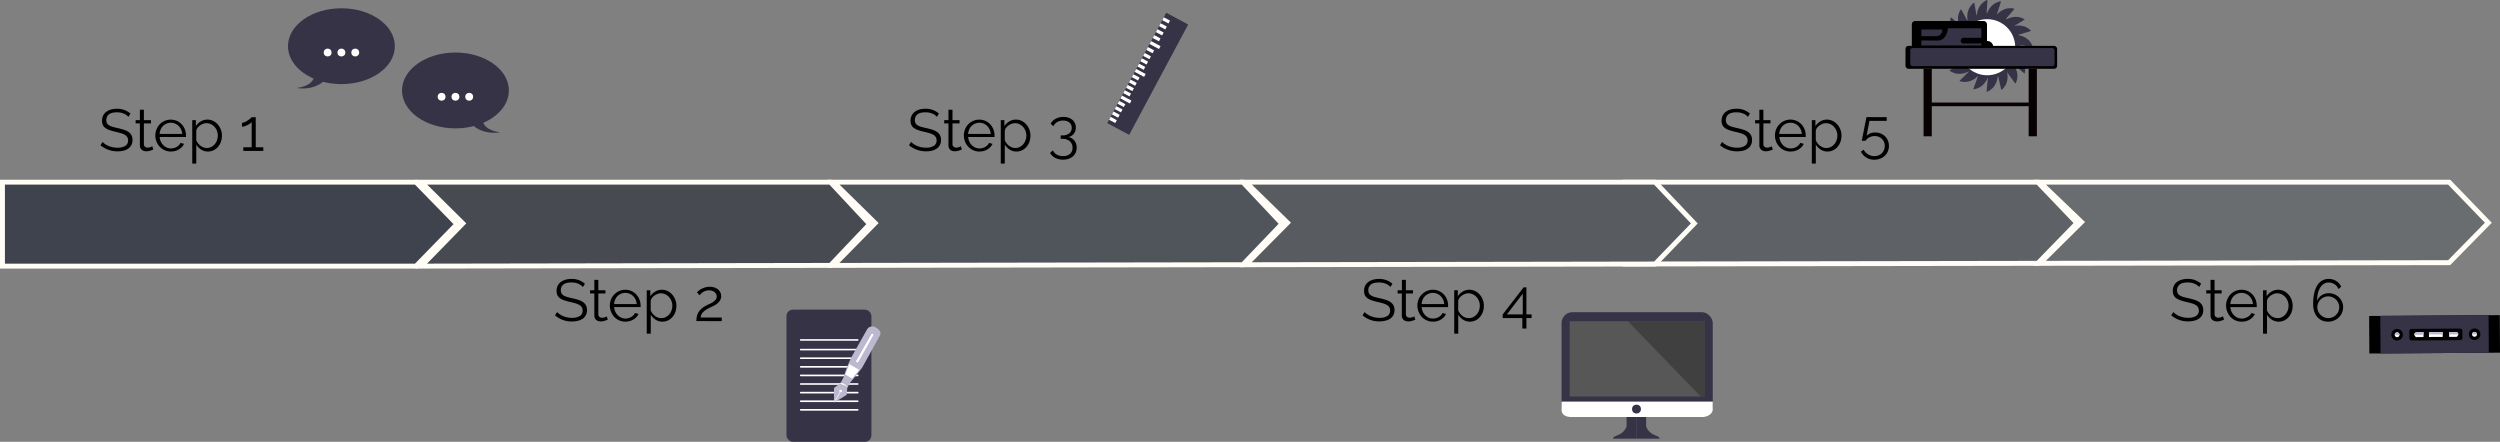 <svg id="Layer_1" data-name="Layer 1" xmlns="http://www.w3.org/2000/svg" viewBox="0 0 1524.05 269.35">
  <rect x="0" y="0" width="1524.05" height="269.35" fill="#808080" stroke="none"/>
  <title>timeline</title>
  <polygon points="253.61 162.23 278.57 136.64 253.61 111.05 1.5 111.05 1.5 162.23 253.61 162.23" fill="#3f434d" stroke="#fffdf6" stroke-miterlimit="10" stroke-width="3"/>
  <polygon points="256.76 111.05 282.15 136.2 256.76 162.23 506.28 161.79 530.17 136.64 506.28 111.05 256.76 111.05" fill="#474b51" stroke="#fffdf6" stroke-miterlimit="10" stroke-width="3"/>
  <polygon points="508.13 111.05 533.52 135.99 508.13 161.8 757.65 161.37 781.54 136.43 757.65 111.05 508.13 111.05" fill="#50555b" stroke="#fffdf6" stroke-miterlimit="10" stroke-width="3"/>
  <polygon points="992.74 111.05 1018.14 135.57 992.74 160.95 1242.27 160.53 1266.15 136 1242.27 111.05 992.74 111.05" fill="#5e6266" stroke="#fffdf6" stroke-miterlimit="10" stroke-width="3"/>
  <polygon points="759.48 111.05 784.87 135.78 759.48 161.38 1009 160.95 1032.89 136.21 1009 111.05 759.48 111.05" fill="#585c60" stroke="#fffdf6" stroke-miterlimit="10" stroke-width="3"/>
  <polygon points="1243.54 111.05 1268.93 135.37 1243.54 160.53 1493.06 160.11 1516.95 135.79 1493.06 111.05 1243.54 111.05" fill="#696d70" stroke="#fffdf6" stroke-miterlimit="10" stroke-width="3"/>
  <g>
    <path d="M126.77,524a7.69,7.69,0,0,0-2.88-2,10.42,10.42,0,0,0-4.11-.76c-2.25,0-3.9.43-4.93,1.28A4.27,4.27,0,0,0,113.3,526a3.78,3.78,0,0,0,.42,1.89,3.61,3.61,0,0,0,1.27,1.28,9.31,9.31,0,0,0,2.22.94c.9.26,2,.52,3.18.79a34.88,34.88,0,0,1,3.69,1,10.5,10.5,0,0,1,2.79,1.35,5.59,5.59,0,0,1,1.77,2,6.08,6.08,0,0,1,.61,2.88,6.52,6.52,0,0,1-.68,3.06,6.1,6.1,0,0,1-1.91,2.16,8.55,8.55,0,0,1-2.92,1.28,16.29,16.29,0,0,1-14-3.29l1.26-2.06a10.34,10.34,0,0,0,1.64,1.37,12.64,12.64,0,0,0,2.13,1.14,13.73,13.73,0,0,0,2.5.75,14.1,14.1,0,0,0,2.81.27,8.73,8.73,0,0,0,4.77-1.1,3.68,3.68,0,0,0,1.71-3.33,3.83,3.83,0,0,0-.49-2,4.21,4.21,0,0,0-1.46-1.41,10.27,10.27,0,0,0-2.41-1c-1-.29-2.08-.58-3.35-.87s-2.52-.63-3.53-1a9.63,9.63,0,0,1-2.55-1.26,4.86,4.86,0,0,1-1.57-1.82,5.84,5.84,0,0,1-.52-2.61,7.14,7.14,0,0,1,.67-3.15,6.12,6.12,0,0,1,1.89-2.3,9,9,0,0,1,2.88-1.41,13.1,13.1,0,0,1,3.67-.48,12.65,12.65,0,0,1,4.55.77A12.27,12.27,0,0,1,128,522Z" transform="translate(-48.48 -452.77)"/>
    <path d="M142,543.88l-.63.29q-.42.18-1,.36a11.83,11.83,0,0,1-1.22.32,6.77,6.77,0,0,1-1.44.14,5.35,5.35,0,0,1-1.51-.21,3.63,3.63,0,0,1-1.26-.67,3.39,3.39,0,0,1-.87-1.13,3.79,3.79,0,0,1-.32-1.59V528h-2.59v-2h2.59v-6.33h2.45V526h4.32v2H136.2v12.74a1.92,1.92,0,0,0,.74,1.53,2.54,2.54,0,0,0,1.53.49,4.56,4.56,0,0,0,1.83-.35,7.72,7.72,0,0,0,1-.48Z" transform="translate(-48.48 -452.77)"/>
    <path d="M152.65,545.14a8.94,8.94,0,0,1-3.76-.78,9.12,9.12,0,0,1-3-2.12,9.77,9.77,0,0,1-2-3.11,10.12,10.12,0,0,1-.71-3.78,9.9,9.9,0,0,1,.71-3.73,9.55,9.55,0,0,1,1.94-3.06,9.28,9.28,0,0,1,3-2.09,9.54,9.54,0,0,1,7.51,0,9,9,0,0,1,2.93,2.11,9.85,9.85,0,0,1,2.59,6.73v.58a1.67,1.67,0,0,1,0,.39H145.81a7.83,7.83,0,0,0,2.23,5,6.87,6.87,0,0,0,2.14,1.45,6.44,6.44,0,0,0,2.58.53,6.58,6.58,0,0,0,1.8-.26,6.73,6.73,0,0,0,1.65-.68,6.13,6.13,0,0,0,1.37-1.06,4.55,4.55,0,0,0,.94-1.39l2.12.58a6.25,6.25,0,0,1-1.22,1.89,8.62,8.62,0,0,1-1.84,1.47,9,9,0,0,1-2.3,1A10.36,10.36,0,0,1,152.65,545.14Zm6.91-10.73a7.38,7.38,0,0,0-.7-2.75,7.62,7.62,0,0,0-1.51-2.15,6.85,6.85,0,0,0-2.13-1.4,6.51,6.51,0,0,0-2.57-.5,6.64,6.64,0,0,0-2.59.5,6.66,6.66,0,0,0-3.62,3.56,8.48,8.48,0,0,0-.67,2.74Z" transform="translate(-48.48 -452.77)"/>
    <path d="M175.26,545.14a7.37,7.37,0,0,1-4.2-1.21,9.55,9.55,0,0,1-2.93-3v11.56h-2.45V526h2.2v3.64a9,9,0,0,1,3-2.86,7.54,7.54,0,0,1,4-1.1,7.87,7.87,0,0,1,3.57.81,9.11,9.11,0,0,1,2.8,2.16,10.05,10.05,0,0,1,1.86,3.11,10.32,10.32,0,0,1,.66,3.64,11.24,11.24,0,0,1-.61,3.74,9.69,9.69,0,0,1-1.74,3.1,8.35,8.35,0,0,1-2.7,2.1A7.65,7.65,0,0,1,175.26,545.14Zm-.69-2.16a5.91,5.91,0,0,0,2.76-.65,6.78,6.78,0,0,0,2.12-1.71,7.61,7.61,0,0,0,1.35-2.41,8.51,8.51,0,0,0,.47-2.79,7.92,7.92,0,0,0-2-5.29,7,7,0,0,0-2.21-1.66,6.25,6.25,0,0,0-2.75-.61,5.54,5.54,0,0,0-2,.38,7.84,7.84,0,0,0-1.9,1,6.89,6.89,0,0,0-1.52,1.48,4,4,0,0,0-.77,1.78v5.76a8.35,8.35,0,0,0,1.1,1.87,7.66,7.66,0,0,0,1.51,1.5,7.15,7.15,0,0,0,1.82,1A5.76,5.76,0,0,0,174.57,543Z" transform="translate(-48.48 -452.77)"/>
    <path d="M209,542.55v2.23h-12.2v-2.23h5.11V527.14a3.92,3.92,0,0,1-1,.93,12.26,12.26,0,0,1-1.55.94,11.51,11.51,0,0,1-1.75.72A5.37,5.37,0,0,1,196,530v-2.38a4.2,4.2,0,0,0,1.82-.47,12.81,12.81,0,0,0,1.87-1.08,15,15,0,0,0,1.49-1.15,3.2,3.2,0,0,0,.69-.72h2.52v18.33Z" transform="translate(-48.48 -452.77)"/>
  </g>
  <g>
    <path d="M619.66,524a7.69,7.69,0,0,0-2.88-2,10.42,10.42,0,0,0-4.11-.76c-2.25,0-3.9.43-4.93,1.28a4.27,4.27,0,0,0-1.55,3.47,3.78,3.78,0,0,0,.42,1.89,3.61,3.61,0,0,0,1.27,1.28,9.31,9.31,0,0,0,2.22.94c.9.26,2,.52,3.18.79a34.88,34.88,0,0,1,3.69,1,10.35,10.35,0,0,1,2.79,1.35,5.59,5.59,0,0,1,1.77,2,6.08,6.08,0,0,1,.61,2.88,6.52,6.52,0,0,1-.68,3.06,6.1,6.1,0,0,1-1.91,2.16,8.55,8.55,0,0,1-2.92,1.28,16.29,16.29,0,0,1-14-3.29l1.26-2.06a10.34,10.34,0,0,0,1.64,1.37,12.64,12.64,0,0,0,2.13,1.14,13.73,13.73,0,0,0,2.5.75,14.1,14.1,0,0,0,2.81.27,8.73,8.73,0,0,0,4.77-1.1,3.68,3.68,0,0,0,1.71-3.33,3.83,3.83,0,0,0-.49-2,4.21,4.21,0,0,0-1.46-1.41,10.27,10.27,0,0,0-2.41-1c-1-.29-2.08-.58-3.35-.87s-2.52-.63-3.53-1a9.63,9.63,0,0,1-2.55-1.26,4.86,4.86,0,0,1-1.57-1.82,5.84,5.84,0,0,1-.52-2.61,7.14,7.14,0,0,1,.67-3.15,6.12,6.12,0,0,1,1.89-2.3,9,9,0,0,1,2.88-1.41,13.1,13.1,0,0,1,3.67-.48,12.65,12.65,0,0,1,4.55.77,12.27,12.27,0,0,1,3.62,2.18Z" transform="translate(-48.48 -452.77)"/>
    <path d="M634.85,543.88l-.63.29c-.28.12-.59.24-1,.36a11.83,11.83,0,0,1-1.22.32,6.77,6.77,0,0,1-1.44.14,5.35,5.35,0,0,1-1.51-.21,3.63,3.63,0,0,1-1.26-.67A3.39,3.39,0,0,1,627,543a3.79,3.79,0,0,1-.32-1.59V528h-2.59v-2h2.59v-6.33h2.45V526h4.32v2h-4.32v12.74a1.92,1.92,0,0,0,.74,1.53,2.54,2.54,0,0,0,1.53.49,4.56,4.56,0,0,0,1.83-.35,7.72,7.72,0,0,0,1-.48Z" transform="translate(-48.48 -452.77)"/>
    <path d="M645.54,545.14a8.94,8.94,0,0,1-3.76-.78,9.12,9.12,0,0,1-3-2.12,9.77,9.77,0,0,1-2-3.11,10.12,10.12,0,0,1-.71-3.78,9.9,9.9,0,0,1,.71-3.73,9.55,9.55,0,0,1,1.94-3.06,9.28,9.28,0,0,1,3-2.09,9.54,9.54,0,0,1,7.51,0,9,9,0,0,1,2.93,2.11,9.85,9.85,0,0,1,2.59,6.73v.58a1.67,1.67,0,0,1,0,.39H638.7a7.83,7.83,0,0,0,2.23,5,6.87,6.87,0,0,0,2.14,1.45,6.44,6.44,0,0,0,2.58.53,6.58,6.58,0,0,0,1.8-.26,6.73,6.73,0,0,0,1.65-.68,6.13,6.13,0,0,0,1.37-1.06,4.55,4.55,0,0,0,.94-1.39l2.12.58a6.25,6.25,0,0,1-1.22,1.89,8.62,8.62,0,0,1-1.84,1.47,9,9,0,0,1-2.3,1A10.36,10.36,0,0,1,645.54,545.14Zm6.91-10.73a7.38,7.38,0,0,0-.7-2.75,7.62,7.62,0,0,0-1.51-2.15,6.85,6.85,0,0,0-2.13-1.4,6.51,6.51,0,0,0-2.57-.5,6.64,6.64,0,0,0-2.59.5,6.66,6.66,0,0,0-3.62,3.56,8.48,8.48,0,0,0-.67,2.74Z" transform="translate(-48.48 -452.77)"/>
    <path d="M668.15,545.14a7.39,7.39,0,0,1-4.2-1.21,9.55,9.55,0,0,1-2.93-3v11.56h-2.45V526h2.2v3.64a9,9,0,0,1,3-2.86,7.54,7.54,0,0,1,4-1.1,7.87,7.87,0,0,1,3.57.81,9.11,9.11,0,0,1,2.8,2.16,10.05,10.05,0,0,1,1.86,3.11,10.32,10.32,0,0,1,.66,3.64,11.24,11.24,0,0,1-.61,3.74,9.69,9.69,0,0,1-1.74,3.1,8.35,8.35,0,0,1-2.7,2.1A7.62,7.62,0,0,1,668.15,545.14Zm-.69-2.16a5.91,5.91,0,0,0,2.76-.65,6.78,6.78,0,0,0,2.12-1.71,7.61,7.61,0,0,0,1.35-2.41,8.51,8.51,0,0,0,.47-2.79,7.92,7.92,0,0,0-2-5.29,7,7,0,0,0-2.21-1.66,6.25,6.25,0,0,0-2.75-.61,5.54,5.54,0,0,0-2,.38,7.84,7.84,0,0,0-1.9,1,6.89,6.89,0,0,0-1.52,1.48,4,4,0,0,0-.77,1.78v5.76a8.35,8.35,0,0,0,1.1,1.87,7.66,7.66,0,0,0,1.51,1.5,7.15,7.15,0,0,0,1.82,1A5.76,5.76,0,0,0,667.46,543Z" transform="translate(-48.48 -452.77)"/>
    <path d="M699.61,536.28a6,6,0,0,1,3.8,2.16,6.72,6.72,0,0,1,1.42,4.36,7.39,7.39,0,0,1-.59,3,6.46,6.46,0,0,1-1.69,2.3,7.85,7.85,0,0,1-2.63,1.48,10.46,10.46,0,0,1-3.4.52,10,10,0,0,1-4.79-1.1,7.34,7.34,0,0,1-3.1-3l1.69-1.55a5.85,5.85,0,0,0,2.31,2.52,7.35,7.35,0,0,0,3.89.94,6.31,6.31,0,0,0,4.24-1.32,4.63,4.63,0,0,0,1.55-3.76,5,5,0,0,0-1.62-3.92A6.83,6.83,0,0,0,696,537.4h-.9v-2.09h1a6.31,6.31,0,0,0,4.25-1.28,4.18,4.18,0,0,0,1.48-3.33,4.32,4.32,0,0,0-.4-1.91,3.81,3.81,0,0,0-1.1-1.38,4.87,4.87,0,0,0-1.65-.85,7.24,7.24,0,0,0-2.07-.29,7,7,0,0,0-3.62.92,5.91,5.91,0,0,0-2.36,2.54L689,528.22a5.6,5.6,0,0,1,1.22-1.71,7.88,7.88,0,0,1,1.8-1.32,9.54,9.54,0,0,1,2.23-.84,10.11,10.11,0,0,1,2.52-.31,9.56,9.56,0,0,1,3.05.47,7.35,7.35,0,0,1,2.39,1.31,5.9,5.9,0,0,1,2.12,4.67,6.5,6.5,0,0,1-.32,2.07,5.73,5.73,0,0,1-.94,1.76,5.16,5.16,0,0,1-3.49,2Z" transform="translate(-48.48 -452.77)"/>
  </g>
  <g>
    <path d="M1114.07,524a7.69,7.69,0,0,0-2.88-2,10.37,10.37,0,0,0-4.1-.76q-3.39,0-4.93,1.28a4.27,4.27,0,0,0-1.55,3.47,3.89,3.89,0,0,0,.41,1.89,3.73,3.73,0,0,0,1.28,1.28,9.31,9.31,0,0,0,2.22.94c.9.26,2,.52,3.18.79a34.88,34.88,0,0,1,3.69,1,10.65,10.65,0,0,1,2.79,1.35,5.59,5.59,0,0,1,1.77,2,6.2,6.2,0,0,1,.61,2.88,6.4,6.4,0,0,1-.69,3.06,6,6,0,0,1-1.9,2.16,8.55,8.55,0,0,1-2.92,1.28,16.29,16.29,0,0,1-14-3.29l1.26-2.06a9.91,9.91,0,0,0,1.64,1.37,12.53,12.53,0,0,0,2.12,1.14,13.84,13.84,0,0,0,2.51.75,14,14,0,0,0,2.8.27,8.73,8.73,0,0,0,4.77-1.1,3.68,3.68,0,0,0,1.71-3.33,3.83,3.83,0,0,0-.48-2,4.3,4.3,0,0,0-1.46-1.41,10.27,10.27,0,0,0-2.41-1c-1-.29-2.08-.58-3.35-.87s-2.52-.63-3.53-1a9.48,9.48,0,0,1-2.55-1.26,4.86,4.86,0,0,1-1.57-1.82,5.84,5.84,0,0,1-.52-2.61,7.28,7.28,0,0,1,.66-3.15,6.31,6.31,0,0,1,1.89-2.3,9.21,9.21,0,0,1,2.88-1.41,13.22,13.22,0,0,1,3.68-.48,12.65,12.65,0,0,1,4.55.77,12.27,12.27,0,0,1,3.62,2.18Z" transform="translate(-48.48 -452.77)"/>
    <path d="M1129.27,543.88l-.63.29q-.42.18-1,.36a12.55,12.55,0,0,1-1.22.32,6.77,6.77,0,0,1-1.44.14,5.35,5.35,0,0,1-1.51-.21,3.63,3.63,0,0,1-1.26-.67,3.39,3.39,0,0,1-.87-1.13,3.79,3.79,0,0,1-.32-1.59V528h-2.59v-2h2.59v-6.33h2.45V526h4.32v2h-4.32v12.74a1.91,1.91,0,0,0,.73,1.53,2.58,2.58,0,0,0,1.53.49,4.57,4.57,0,0,0,1.84-.35,8.48,8.48,0,0,0,1-.48Z" transform="translate(-48.48 -452.77)"/>
    <path d="M1140,545.14a8.91,8.91,0,0,1-3.76-.78,9.12,9.12,0,0,1-3-2.12,9.79,9.79,0,0,1-2-3.11,10.32,10.32,0,0,1-.7-3.78,10.1,10.1,0,0,1,.7-3.73,9.75,9.75,0,0,1,2-3.06,9.28,9.28,0,0,1,3-2.09,9.13,9.13,0,0,1,10.44,2.11,9.85,9.85,0,0,1,2.59,6.73v.58a1.17,1.17,0,0,1,0,.39h-16.05a7.83,7.83,0,0,0,2.23,5,6.76,6.76,0,0,0,2.14,1.45,6.37,6.37,0,0,0,2.58.53,6.58,6.58,0,0,0,1.8-.26,6.9,6.9,0,0,0,1.65-.68,6.13,6.13,0,0,0,1.37-1.06,4.55,4.55,0,0,0,.94-1.39l2.12.58a6.45,6.45,0,0,1-1.22,1.89,8.87,8.87,0,0,1-1.84,1.47,9.27,9.27,0,0,1-2.3,1A10.36,10.36,0,0,1,1140,545.14Zm6.91-10.73a7.57,7.57,0,0,0-2.21-4.9,7.09,7.09,0,0,0-2.13-1.4,6.51,6.51,0,0,0-2.57-.5,6.6,6.6,0,0,0-2.59.5,6.58,6.58,0,0,0-3.62,3.56,8.23,8.23,0,0,0-.67,2.74Z" transform="translate(-48.48 -452.77)"/>
    <path d="M1162.57,545.14a7.37,7.37,0,0,1-4.2-1.21,9.55,9.55,0,0,1-2.93-3v11.56H1153V526h2.2v3.64a9,9,0,0,1,3-2.86,7.6,7.6,0,0,1,4-1.1,7.86,7.86,0,0,1,3.56.81,9.15,9.15,0,0,1,2.81,2.16,10.24,10.24,0,0,1,2.52,6.75,11.24,11.24,0,0,1-.61,3.74,9.52,9.52,0,0,1-1.75,3.1,8.15,8.15,0,0,1-2.7,2.1A7.58,7.58,0,0,1,1162.57,545.14Zm-.69-2.16a5.91,5.91,0,0,0,2.76-.65,6.89,6.89,0,0,0,2.12-1.71,7.61,7.61,0,0,0,1.35-2.41,8.51,8.51,0,0,0,.47-2.79,7.92,7.92,0,0,0-2-5.29,7,7,0,0,0-2.21-1.66,6.27,6.27,0,0,0-2.76-.61,5.53,5.53,0,0,0-2,.38,8.09,8.09,0,0,0-1.91,1,6.85,6.85,0,0,0-1.51,1.48,3.9,3.9,0,0,0-.77,1.78v5.76a8.35,8.35,0,0,0,1.1,1.87,7.4,7.4,0,0,0,1.51,1.5,7.15,7.15,0,0,0,1.82,1A5.68,5.68,0,0,0,1161.88,543Z" transform="translate(-48.48 -452.77)"/>
    <path d="M1191.65,533.55a8.81,8.81,0,0,1,3.28.59,8.17,8.17,0,0,1,2.65,1.67,8,8,0,0,1,1.78,2.58,8.18,8.18,0,0,1,.64,3.29,8.39,8.39,0,0,1-.7,3.48,7.91,7.91,0,0,1-1.91,2.66,8.73,8.73,0,0,1-2.82,1.71,10.15,10.15,0,0,1-6.07.27,8.65,8.65,0,0,1-2.28-1,9.08,9.08,0,0,1-1.89-1.55,7.94,7.94,0,0,1-1.39-2l1.62-1.23a7.91,7.91,0,0,0,2.75,2.85,7.19,7.19,0,0,0,3.84,1.08,6.75,6.75,0,0,0,2.48-.45,6.15,6.15,0,0,0,2-1.28,6,6,0,0,0,1.35-2,6.51,6.51,0,0,0,.49-2.52,6.16,6.16,0,0,0-.47-2.43,5.7,5.7,0,0,0-1.3-1.89,5.83,5.83,0,0,0-1.94-1.23,6.83,6.83,0,0,0-2.41-.43,7.12,7.12,0,0,0-3.19.74,6.12,6.12,0,0,0-2.43,2.14h-2.27c0-.14.08-.47.18-1l.36-1.8c.15-.7.3-1.47.47-2.32s.34-1.71.5-2.58c.41-2,.85-4.26,1.34-6.73h12.34v2.27h-10.51l-1.76,9.18a6.5,6.5,0,0,1,2.28-1.57A7.74,7.74,0,0,1,1191.65,533.55Z" transform="translate(-48.48 -452.77)"/>
  </g>
  <g>
    <path d="M403.83,627.72a7.92,7.92,0,0,0-2.88-2,10.59,10.59,0,0,0-4.1-.75q-3.39,0-4.93,1.27a4.26,4.26,0,0,0-1.55,3.48,3.89,3.89,0,0,0,.41,1.89,3.72,3.72,0,0,0,1.28,1.28,8.84,8.84,0,0,0,2.21.93c.9.27,2,.53,3.19.79a34.76,34.76,0,0,1,3.69,1,10.35,10.35,0,0,1,2.79,1.35,5.47,5.47,0,0,1,1.76,2,6.08,6.08,0,0,1,.62,2.88,6.46,6.46,0,0,1-.69,3.06,6.08,6.08,0,0,1-1.91,2.16,8.4,8.4,0,0,1-2.91,1.27,15.43,15.43,0,0,1-3.71.42A15.25,15.25,0,0,1,386.84,645l1.26-2a10.43,10.43,0,0,0,1.64,1.37,11.5,11.5,0,0,0,2.12,1.13,13.22,13.22,0,0,0,2.5.76,14.18,14.18,0,0,0,2.81.27,8.81,8.81,0,0,0,4.77-1.1,3.68,3.68,0,0,0,1.71-3.33,3.87,3.87,0,0,0-.48-2,4.19,4.19,0,0,0-1.46-1.4,10.26,10.26,0,0,0-2.41-1c-1-.29-2.08-.58-3.35-.86s-2.52-.64-3.53-1a9.7,9.7,0,0,1-2.56-1.26,5,5,0,0,1-1.56-1.82,5.87,5.87,0,0,1-.52-2.61,7.21,7.21,0,0,1,.66-3.15,6.26,6.26,0,0,1,1.89-2.31,9,9,0,0,1,2.88-1.4,13.19,13.19,0,0,1,3.67-.49,12.45,12.45,0,0,1,4.56.78,12.06,12.06,0,0,1,3.62,2.18Z" transform="translate(-48.48 -452.77)"/>
    <path d="M419,647.59c-.14.08-.35.17-.63.29s-.59.24-.95.36a12.42,12.42,0,0,1-1.22.33,7.48,7.48,0,0,1-1.44.14,5.08,5.08,0,0,1-1.52-.22,3.45,3.45,0,0,1-1.26-.66,3.3,3.3,0,0,1-.86-1.14,3.57,3.57,0,0,1-.32-1.58V631.68h-2.6v-1.94h2.6V623.4h2.44v6.34h4.32v1.94h-4.32v12.74A2,2,0,0,0,414,646a2.58,2.58,0,0,0,1.53.48,4.58,4.58,0,0,0,1.84-.34,8,8,0,0,0,1-.49Z" transform="translate(-48.48 -452.77)"/>
    <path d="M429.72,648.85a9.14,9.14,0,0,1-3.77-.77,9.27,9.27,0,0,1-3-2.12,10.28,10.28,0,0,1-2-10.63,9.59,9.59,0,0,1,2-3.05,9.34,9.34,0,0,1,10.47-2.09,9,9,0,0,1,2.94,2.1A10,10,0,0,1,439,639v.57a1.28,1.28,0,0,1,0,.4H422.88a7.8,7.8,0,0,0,.7,2.79,7.4,7.4,0,0,0,1.53,2.21,6.79,6.79,0,0,0,2.14,1.46,6.35,6.35,0,0,0,2.57.52,6.57,6.57,0,0,0,1.8-.25,7.25,7.25,0,0,0,1.66-.69,6.06,6.06,0,0,0,1.37-1.06,4.42,4.42,0,0,0,.93-1.38l2.13.57a6.16,6.16,0,0,1-1.23,1.89,8.3,8.3,0,0,1-1.83,1.48,9.16,9.16,0,0,1-2.31,1A9.86,9.86,0,0,1,429.72,648.85Zm6.91-10.72a7.69,7.69,0,0,0-.7-2.76,7.4,7.4,0,0,0-1.52-2.14,6.58,6.58,0,0,0-2.12-1.4,6.51,6.51,0,0,0-2.57-.51,6.7,6.7,0,0,0-2.6.51,6.56,6.56,0,0,0-2.14,1.4,6.88,6.88,0,0,0-1.47,2.16,7.94,7.94,0,0,0-.67,2.74Z" transform="translate(-48.48 -452.77)"/>
    <path d="M452.32,648.85a7.43,7.43,0,0,1-4.19-1.2,9.66,9.66,0,0,1-2.93-3v11.55h-2.45V629.74h2.19v3.63a9.19,9.19,0,0,1,3-2.86,7.7,7.7,0,0,1,4-1.1,7.86,7.86,0,0,1,3.56.81,9.15,9.15,0,0,1,2.81,2.16,10,10,0,0,1,1.85,3.12,10.06,10.06,0,0,1,.67,3.63,11.34,11.34,0,0,1-.61,3.75,9.48,9.48,0,0,1-1.75,3.09,8.31,8.31,0,0,1-2.7,2.11A7.72,7.72,0,0,1,452.32,648.85Zm-.68-2.16a5.73,5.73,0,0,0,2.75-.65,6.82,6.82,0,0,0,2.13-1.71,7.69,7.69,0,0,0,1.35-2.41,8.51,8.51,0,0,0,.47-2.79,7.83,7.83,0,0,0-.54-2.88,8.11,8.11,0,0,0-1.48-2.41,7,7,0,0,0-2.21-1.65,6.34,6.34,0,0,0-2.76-.62,5.71,5.71,0,0,0-2,.38,8.13,8.13,0,0,0-1.91,1,6.63,6.63,0,0,0-1.51,1.48,3.85,3.85,0,0,0-.77,1.78V642a8.54,8.54,0,0,0,1.09,1.87,7.94,7.94,0,0,0,1.52,1.49,7.26,7.26,0,0,0,1.81,1A5.77,5.77,0,0,0,451.64,646.69Z" transform="translate(-48.48 -452.77)"/>
    <path d="M473,648.49a13.8,13.8,0,0,1,.22-2.46,8.5,8.5,0,0,1,.84-2.47,9.32,9.32,0,0,1,1.8-2.36,13.24,13.24,0,0,1,3.12-2.14c.69-.36,1.42-.71,2.18-1.06a15.5,15.5,0,0,0,2.09-1.17,6.64,6.64,0,0,0,1.56-1.46,3,3,0,0,0,.61-1.89,3.3,3.3,0,0,0-.3-1.35,3.79,3.79,0,0,0-.9-1.19,4.7,4.7,0,0,0-1.48-.84,5.91,5.91,0,0,0-2.07-.33,6.08,6.08,0,0,0-2.12.35,7.36,7.36,0,0,0-1.64.8,7.76,7.76,0,0,0-1.21,1,8.86,8.86,0,0,0-.75.84L473.35,631c.14-.15.42-.41.82-.79a9,9,0,0,1,1.61-1.16,12.91,12.91,0,0,1,2.32-1,9.3,9.3,0,0,1,3-.45,9,9,0,0,1,3,.45,6.49,6.49,0,0,1,2.19,1.24,5.34,5.34,0,0,1,1.37,1.82,5.13,5.13,0,0,1,.47,2.14,4.92,4.92,0,0,1-.65,2.56,7.35,7.35,0,0,1-1.6,1.87,11.19,11.19,0,0,1-2,1.35c-.72.37-1.37.69-2,1-.77.34-1.52.72-2.25,1.13a13.4,13.4,0,0,0-2,1.39,7.29,7.29,0,0,0-1.42,1.69,4,4,0,0,0-.56,2.09h12.82v2.23Z" transform="translate(-48.48 -452.77)"/>
  </g>
  <g>
    <path d="M896.1,627.72a7.92,7.92,0,0,0-2.88-2,10.56,10.56,0,0,0-4.1-.75q-3.39,0-4.93,1.27a4.29,4.29,0,0,0-1.55,3.48,3.89,3.89,0,0,0,.41,1.89,3.72,3.72,0,0,0,1.28,1.28,9,9,0,0,0,2.21.93c.91.27,2,.53,3.19.79a34.76,34.76,0,0,1,3.69,1,10.35,10.35,0,0,1,2.79,1.35,5.59,5.59,0,0,1,1.77,2,6.2,6.2,0,0,1,.61,2.88,6.46,6.46,0,0,1-.69,3.06A6.14,6.14,0,0,1,896,647a8.54,8.54,0,0,1-2.92,1.27,15.43,15.43,0,0,1-3.71.42A15.25,15.25,0,0,1,879.11,645l1.26-2a10.43,10.43,0,0,0,1.64,1.37,11.5,11.5,0,0,0,2.12,1.13,13.22,13.22,0,0,0,2.5.76,14.18,14.18,0,0,0,2.81.27,8.81,8.81,0,0,0,4.77-1.1,3.68,3.68,0,0,0,1.71-3.33,3.87,3.87,0,0,0-.48-2,4.19,4.19,0,0,0-1.46-1.4,10.26,10.26,0,0,0-2.41-1c-1-.29-2.08-.58-3.35-.86s-2.52-.64-3.53-1a9.7,9.7,0,0,1-2.56-1.26,5,5,0,0,1-1.56-1.82,5.87,5.87,0,0,1-.52-2.61,7.21,7.21,0,0,1,.66-3.15,6.26,6.26,0,0,1,1.89-2.31,9,9,0,0,1,2.88-1.4,13.21,13.21,0,0,1,3.68-.49,12.44,12.44,0,0,1,4.55.78,12.06,12.06,0,0,1,3.62,2.18Z" transform="translate(-48.48 -452.77)"/>
    <path d="M911.3,647.59c-.15.08-.36.17-.63.29s-.6.24-1,.36a12.42,12.42,0,0,1-1.22.33,7.48,7.48,0,0,1-1.44.14,5,5,0,0,1-1.51-.22,3.37,3.37,0,0,1-1.26-.66,3.33,3.33,0,0,1-.87-1.14,3.71,3.71,0,0,1-.32-1.58V631.68H900.5v-1.94h2.59V623.4h2.45v6.34h4.32v1.94h-4.32v12.74a2,2,0,0,0,.73,1.54,2.58,2.58,0,0,0,1.53.48,4.58,4.58,0,0,0,1.84-.34,8,8,0,0,0,1-.49Z" transform="translate(-48.48 -452.77)"/>
    <path d="M922,648.85a9.09,9.09,0,0,1-3.76-.77,9.2,9.2,0,0,1-3-2.12,10.28,10.28,0,0,1-2-10.63,9.59,9.59,0,0,1,2-3.05,9.12,9.12,0,0,1,3-2.09,9.16,9.16,0,0,1,10.44,2.1,9.85,9.85,0,0,1,2.59,6.74v.57a1.28,1.28,0,0,1,0,.4H915.15a7.8,7.8,0,0,0,.7,2.79,7.58,7.58,0,0,0,1.53,2.21,6.79,6.79,0,0,0,2.14,1.46,6.4,6.4,0,0,0,2.58.52,6.62,6.62,0,0,0,1.8-.25,7.17,7.17,0,0,0,1.65-.69,5.85,5.85,0,0,0,1.37-1.06,4.64,4.64,0,0,0,.94-1.38l2.12.57a6.16,6.16,0,0,1-1.23,1.89,8.08,8.08,0,0,1-1.83,1.48,9.09,9.09,0,0,1-2.3,1A10,10,0,0,1,922,648.85Zm6.91-10.72a7.69,7.69,0,0,0-.7-2.76,7.57,7.57,0,0,0-1.51-2.14,6.62,6.62,0,0,0-2.13-1.4,6.51,6.51,0,0,0-2.57-.51,6.84,6.84,0,0,0-4.74,1.91,6.88,6.88,0,0,0-1.47,2.16,8.17,8.17,0,0,0-.67,2.74Z" transform="translate(-48.48 -452.77)"/>
    <path d="M944.59,648.85a7.43,7.43,0,0,1-4.19-1.2,9.66,9.66,0,0,1-2.93-3v11.55H935V629.74h2.19v3.63a9.19,9.19,0,0,1,3-2.86,7.7,7.7,0,0,1,4-1.1,7.83,7.83,0,0,1,3.56.81,9.15,9.15,0,0,1,2.81,2.16,10,10,0,0,1,1.85,3.12,10.06,10.06,0,0,1,.67,3.63,11.34,11.34,0,0,1-.61,3.75,9.48,9.48,0,0,1-1.75,3.09,8.31,8.31,0,0,1-2.7,2.11A7.72,7.72,0,0,1,944.59,648.85Zm-.68-2.16a5.79,5.79,0,0,0,2.76-.65,6.89,6.89,0,0,0,2.12-1.71,7.5,7.5,0,0,0,1.35-2.41,8.51,8.51,0,0,0,.47-2.79,7.83,7.83,0,0,0-.54-2.88,8.11,8.11,0,0,0-1.48-2.41,6.92,6.92,0,0,0-2.21-1.65,6.27,6.27,0,0,0-2.76-.62,5.71,5.71,0,0,0-2,.38,8.13,8.13,0,0,0-1.91,1,6.84,6.84,0,0,0-1.51,1.48,3.85,3.85,0,0,0-.77,1.78V642a8.2,8.2,0,0,0,1.1,1.87,7.61,7.61,0,0,0,1.51,1.49,7.15,7.15,0,0,0,1.82,1A5.68,5.68,0,0,0,943.91,646.69Z" transform="translate(-48.48 -452.77)"/>
    <path d="M976.53,653.07v-6.41h-12V644.5l12.78-16.56H979v16.48h3.17v2.24H979v6.41Zm-9.4-8.65h9.65V631.79Z" transform="translate(-48.48 -452.77)"/>
  </g>
  <g>
    <path d="M1389.14,627.72a7.92,7.92,0,0,0-2.88-2,10.59,10.59,0,0,0-4.1-.75c-2.26,0-3.9.42-4.94,1.27a4.28,4.28,0,0,0-1.54,3.48,3.78,3.78,0,0,0,.41,1.89,3.72,3.72,0,0,0,1.28,1.28,8.69,8.69,0,0,0,2.21.93c.9.27,2,.53,3.19.79a34.76,34.76,0,0,1,3.69,1,10.35,10.35,0,0,1,2.79,1.35,5.56,5.56,0,0,1,1.76,2,6.08,6.08,0,0,1,.61,2.88,6.45,6.45,0,0,1-.68,3.06A6.17,6.17,0,0,1,1389,647a8.49,8.49,0,0,1-2.91,1.27,15.43,15.43,0,0,1-3.71.42,15.25,15.25,0,0,1-10.26-3.71l1.26-2a10,10,0,0,0,1.64,1.37,11.5,11.5,0,0,0,2.12,1.13,13,13,0,0,0,2.5.76,14.18,14.18,0,0,0,2.81.27,8.81,8.81,0,0,0,4.77-1.1,3.68,3.68,0,0,0,1.71-3.33,3.78,3.78,0,0,0-.49-2,4.15,4.15,0,0,0-1.45-1.4,10.35,10.35,0,0,0-2.42-1c-1-.29-2.07-.58-3.34-.86s-2.52-.64-3.53-1a9.7,9.7,0,0,1-2.56-1.26,4.91,4.91,0,0,1-1.56-1.82,5.86,5.86,0,0,1-.53-2.61,7.22,7.22,0,0,1,.67-3.15,6.07,6.07,0,0,1,1.89-2.31,9,9,0,0,1,2.88-1.4,13.14,13.14,0,0,1,3.67-.49,12.49,12.49,0,0,1,4.56.78,12,12,0,0,1,3.61,2.18Z" transform="translate(-48.48 -452.77)"/>
    <path d="M1404.33,647.59c-.14.08-.35.17-.63.29s-.59.24-1,.36a11.93,11.93,0,0,1-1.23.33,7.33,7.33,0,0,1-1.44.14,5.06,5.06,0,0,1-1.51-.22,3.45,3.45,0,0,1-1.26-.66,3.18,3.18,0,0,1-.86-1.14,3.57,3.57,0,0,1-.33-1.58V631.68h-2.59v-1.94h2.59V623.4h2.45v6.34h4.32v1.94h-4.32v12.74a2,2,0,0,0,.74,1.54,2.53,2.53,0,0,0,1.53.48,4.58,4.58,0,0,0,1.84-.34,7.61,7.61,0,0,0,1-.49Z" transform="translate(-48.48 -452.77)"/>
    <path d="M1415,648.85a9.13,9.13,0,0,1-3.76-.77,9.27,9.27,0,0,1-3-2.12,10.28,10.28,0,0,1-2-10.63,9.74,9.74,0,0,1,1.94-3.05,9.12,9.12,0,0,1,3-2.09,9.43,9.43,0,0,1,7.51,0,8.88,8.88,0,0,1,2.93,2.1,9.92,9.92,0,0,1,2.6,6.74v.57a1.68,1.68,0,0,1,0,.4h-16.06a8,8,0,0,0,.71,2.79,7.4,7.4,0,0,0,1.53,2.21,6.67,6.67,0,0,0,2.14,1.46,6.35,6.35,0,0,0,2.57.52,6.57,6.57,0,0,0,1.8-.25,7.44,7.44,0,0,0,1.66-.69A6.06,6.06,0,0,0,1420,645a4.6,4.6,0,0,0,.93-1.38l2.13.57a6.16,6.16,0,0,1-1.23,1.89,8.54,8.54,0,0,1-1.83,1.48,9.16,9.16,0,0,1-2.31,1A9.88,9.88,0,0,1,1415,648.85Zm6.92-10.72a7.69,7.69,0,0,0-.71-2.76,7.38,7.38,0,0,0-1.51-2.14,6.7,6.7,0,0,0-4.7-1.91,6.68,6.68,0,0,0-2.59.51,6.56,6.56,0,0,0-2.14,1.4,7.08,7.08,0,0,0-1.48,2.16,8.16,8.16,0,0,0-.66,2.74Z" transform="translate(-48.48 -452.77)"/>
    <path d="M1437.63,648.85a7.43,7.43,0,0,1-4.19-1.2,9.69,9.69,0,0,1-2.94-3v11.55h-2.44V629.74h2.19v3.63a9.19,9.19,0,0,1,3-2.86,7.64,7.64,0,0,1,4-1.1,7.86,7.86,0,0,1,3.56.81,9.15,9.15,0,0,1,2.81,2.16,10,10,0,0,1,1.85,3.12,10.06,10.06,0,0,1,.67,3.63,11.61,11.61,0,0,1-.61,3.75,9.48,9.48,0,0,1-1.75,3.09,8.52,8.52,0,0,1-2.7,2.11A7.72,7.72,0,0,1,1437.63,648.85Zm-.68-2.16a5.75,5.75,0,0,0,2.75-.65,6.82,6.82,0,0,0,2.13-1.71,7.67,7.67,0,0,0,1.34-2.41,8.26,8.26,0,0,0,.47-2.79,7.83,7.83,0,0,0-.54-2.88,8.08,8.08,0,0,0-1.47-2.41,7.07,7.07,0,0,0-2.22-1.65,6.26,6.26,0,0,0-2.75-.62,5.71,5.71,0,0,0-2,.38,7.93,7.93,0,0,0-1.91,1,6.63,6.63,0,0,0-1.51,1.48,4,4,0,0,0-.78,1.78V642a9,9,0,0,0,1.1,1.87,7.89,7.89,0,0,0,1.51,1.49,7.32,7.32,0,0,0,1.82,1A5.77,5.77,0,0,0,1437,646.69Z" transform="translate(-48.48 -452.77)"/>
    <path d="M1476.87,640.07a8.47,8.47,0,0,1-.7,3.44,8.77,8.77,0,0,1-1.93,2.79,9,9,0,0,1-2.88,1.87,9.73,9.73,0,0,1-7.27,0,8.35,8.35,0,0,1-2.9-2.11,9.9,9.9,0,0,1-1.89-3.37,13.91,13.91,0,0,1-.68-4.48,30.09,30.09,0,0,1,.68-6.78,15.36,15.36,0,0,1,1.93-4.83,8.24,8.24,0,0,1,3-2.86,8,8,0,0,1,3.85-.94,8.44,8.44,0,0,1,4.57,1.26,8,8,0,0,1,3.06,3.49L1474.1,629a6.45,6.45,0,0,0-6-4,5.66,5.66,0,0,0-2.88.76,6.56,6.56,0,0,0-2.21,2.18,11.3,11.3,0,0,0-1.44,3.51,19.34,19.34,0,0,0-.52,4.71,6.77,6.77,0,0,1,2.71-3.38,7.83,7.83,0,0,1,4.38-1.26,8.88,8.88,0,0,1,3.43.66,8.75,8.75,0,0,1,2.79,1.84,8.55,8.55,0,0,1,2.56,6.14Zm-9,6.62a6.43,6.43,0,0,0,2.58-.52,7,7,0,0,0,2.12-1.42,6.59,6.59,0,0,0,1.44-2.11,6.35,6.35,0,0,0,.52-2.57,6.2,6.2,0,0,0-.54-2.57,6.81,6.81,0,0,0-1.46-2.11,7,7,0,0,0-2.12-1.42,6.64,6.64,0,0,0-5.15,0,7,7,0,0,0-2.12,1.42,6.29,6.29,0,0,0-1.44,2.11,6.36,6.36,0,0,0-.53,2.57,6.16,6.16,0,0,0,.54,2.56,7.33,7.33,0,0,0,1.46,2.1,6.91,6.91,0,0,0,2.13,1.44A6.35,6.35,0,0,0,1467.87,646.69Z" transform="translate(-48.48 -452.77)"/>
  </g>
  <g>
    <g>
      <g>
        <path d="M240.08,498.81s.36,6.08-10.7,7.6c0,0,12.61,2.66,19.49-7.6S240.08,498.81,240.08,498.81Z" transform="translate(-48.48 -452.77)" fill="#363347"/>
        <ellipse cx="208.13" cy="28.16" rx="32.58" ry="23.12" fill="#363347"/>
      </g>
      <circle cx="199.74" cy="32.02" r="2.39" fill="#fff"/>
      <circle cx="208.13" cy="32.02" r="2.39" fill="#fff"/>
      <circle cx="216.57" cy="32.02" r="2.39" fill="#fff"/>
    </g>
    <g>
      <g>
        <path d="M342.66,525.81s-.37,6.08,10.7,7.6c0,0-12.61,2.66-19.49-7.6S342.66,525.81,342.66,525.81Z" transform="translate(-48.48 -452.77)" fill="#363347"/>
        <ellipse cx="277.65" cy="55.14" rx="32.58" ry="23.12" fill="#363347"/>
      </g>
      <circle cx="286.03" cy="59" r="2.39" fill="#fff"/>
      <circle cx="277.65" cy="59" r="2.39" fill="#fff"/>
      <circle cx="269.2" cy="59" r="2.39" fill="#fff"/>
    </g>
  </g>
  <g>
    <g>
      <rect x="479.45" y="188.75" width="51.78" height="80.59" rx="3.93" ry="3.93" fill="#363347"/>
      <path d="M536.61,659.51h34.74a.5.5,0,0,1,.5.5h0a.49.49,0,0,1-.5.49H536.61a.49.49,0,0,1-.49-.49h0A.5.5,0,0,1,536.61,659.51Z" transform="translate(-48.48 -452.77)" fill="#fff"/>
      <path d="M536.61,665.41h34.74a.5.5,0,0,1,.5.5h0a.49.49,0,0,1-.5.49H536.61a.49.49,0,0,1-.49-.49h0A.49.49,0,0,1,536.61,665.41Z" transform="translate(-48.48 -452.77)" fill="#fff"/>
      <path d="M536.61,670.66h34.74a.49.49,0,0,1,.5.49h0a.49.49,0,0,1-.5.49H536.61a.49.49,0,0,1-.49-.49h0A.49.49,0,0,1,536.61,670.66Z" transform="translate(-48.48 -452.77)" fill="#fff"/>
      <path d="M536.61,675.9h34.74a.49.49,0,0,1,.5.49h0a.5.5,0,0,1-.5.5H536.61a.49.49,0,0,1-.49-.5h0A.49.49,0,0,1,536.61,675.9Z" transform="translate(-48.48 -452.77)" fill="#fff"/>
      <path d="M536.61,681.15h34.74a.49.49,0,0,1,.5.49h0a.49.49,0,0,1-.5.49H536.61a.49.49,0,0,1-.49-.49h0A.49.49,0,0,1,536.61,681.15Z" transform="translate(-48.48 -452.77)" fill="#fff"/>
      <path d="M536.61,686.39h34.74a.49.49,0,0,1,.5.49h0a.49.49,0,0,1-.5.49H536.61a.49.49,0,0,1-.49-.49h0A.49.49,0,0,1,536.61,686.39Z" transform="translate(-48.48 -452.77)" fill="#fff"/>
      <path d="M536.61,691.63h34.74a.5.5,0,0,1,.5.5h0a.49.49,0,0,1-.5.49H536.61a.49.49,0,0,1-.49-.49h0A.49.49,0,0,1,536.61,691.63Z" transform="translate(-48.48 -452.77)" fill="#fff"/>
      <path d="M536.61,696.88h34.74a.49.49,0,0,1,.5.49h0a.49.49,0,0,1-.5.49H536.61a.49.49,0,0,1-.49-.49h0A.49.49,0,0,1,536.61,696.88Z" transform="translate(-48.48 -452.77)" fill="#fff"/>
      <path d="M536.61,702.12h34.74a.49.49,0,0,1,.5.49h0a.5.5,0,0,1-.5.5H536.61a.49.49,0,0,1-.49-.5h0A.49.49,0,0,1,536.61,702.12Z" transform="translate(-48.48 -452.77)" fill="#fff"/>
    </g>
    <g>
      <path d="M561.17,685.73l1.57-2.92a78.49,78.49,0,0,1,4.91-12.52L577,653.7a3.72,3.72,0,0,1,5.43-1.25c3.65,2.09,2.71,4.38,2.71,4.38L574,677s-4.38,5.76-7.08,8.78l-1.46,2.51Z" transform="translate(-48.48 -452.77)" fill="#bbb8d0"/>
      <polygon points="512.17 233.7 508.42 236.51 508.42 244.86 508.89 245.17 516.14 240.74 516.56 236.1 512.17 233.7" fill="#bbb8d0"/>
      <path d="M557,697.74l3.39-5.85s-1-1.77,1-1.51c0,0,1.31,1.36-.63,1.57l-3.44,6.1Z" transform="translate(-48.48 -452.77)" fill="#fff"/>
      <polygon points="512.12 233.59 512.59 233.07 516.87 235.47 516.61 236.15 512.12 233.59" fill="#fff"/>
      <polygon points="515.3 228.32 517.75 222.01 523.75 225.45 519.53 230.78 515.3 228.32" fill="#fff"/>
      <path d="M570.77,672.23l8.77-15.45a.82.82,0,0,1,1.07-.47h0c.84.26-.26,1.72-.26,1.72L572,673a1.32,1.32,0,0,1-1.2.68S569.94,673.11,570.77,672.23Z" transform="translate(-48.48 -452.77)" fill="#fff"/>
    </g>
  </g>
  <g>
    <rect x="710.01" y="490.2" width="76.28" height="15.17" transform="translate(-91.98 470.22) rotate(-61.88)" fill="#363347"/>
    <line x1="712.79" y1="13.44" x2="709.02" y2="11.43" fill="none" stroke="#fff" stroke-miterlimit="10" stroke-width="2"/>
    <line x1="710.85" y1="17.07" x2="707.09" y2="15.05" fill="none" stroke="#fff" stroke-miterlimit="10" stroke-width="2"/>
    <line x1="708.91" y1="20.7" x2="705.15" y2="18.68" fill="none" stroke="#fff" stroke-miterlimit="10" stroke-width="2"/>
    <line x1="706.98" y1="24.32" x2="703.21" y2="22.31" fill="none" stroke="#fff" stroke-miterlimit="10" stroke-width="2"/>
    <line x1="707.02" y1="29.01" x2="701.27" y2="25.94" fill="none" stroke="#fff" stroke-miterlimit="10" stroke-width="2"/>
    <line x1="703.1" y1="31.58" x2="699.33" y2="29.56" fill="none" stroke="#fff" stroke-miterlimit="10" stroke-width="2"/>
    <line x1="701.16" y1="35.21" x2="697.39" y2="33.19" fill="none" stroke="#fff" stroke-miterlimit="10" stroke-width="2"/>
    <line x1="699.43" y1="38.45" x2="695.66" y2="36.44" fill="none" stroke="#fff" stroke-miterlimit="10" stroke-width="2"/>
    <line x1="697.69" y1="41.69" x2="693.93" y2="39.68" fill="none" stroke="#fff" stroke-miterlimit="10" stroke-width="2"/>
    <line x1="697.94" y1="45.99" x2="692.19" y2="42.92" fill="none" stroke="#fff" stroke-miterlimit="10" stroke-width="2"/>
    <line x1="694.23" y1="48.18" x2="690.46" y2="46.16" fill="none" stroke="#fff" stroke-miterlimit="10" stroke-width="2"/>
    <line x1="692.49" y1="51.42" x2="688.73" y2="49.41" fill="none" stroke="#fff" stroke-miterlimit="10" stroke-width="2"/>
    <line x1="690.76" y1="54.66" x2="686.99" y2="52.65" fill="none" stroke="#fff" stroke-miterlimit="10" stroke-width="2"/>
    <line x1="689.03" y1="57.91" x2="685.26" y2="55.89" fill="none" stroke="#fff" stroke-miterlimit="10" stroke-width="2"/>
    <line x1="689.27" y1="62.21" x2="683.53" y2="59.13" fill="none" stroke="#fff" stroke-miterlimit="10" stroke-width="2"/>
    <line x1="685.56" y1="64.39" x2="681.79" y2="62.38" fill="none" stroke="#fff" stroke-miterlimit="10" stroke-width="2"/>
    <line x1="683.83" y1="67.63" x2="680.06" y2="65.62" fill="none" stroke="#fff" stroke-miterlimit="10" stroke-width="2"/>
    <line x1="682.1" y1="70.88" x2="678.33" y2="68.86" fill="none" stroke="#fff" stroke-miterlimit="10" stroke-width="2"/>
    <line x1="680.36" y1="74.12" x2="676.59" y2="72.11" fill="none" stroke="#fff" stroke-miterlimit="10" stroke-width="2"/>
  </g>
  <g>
    <g>
      <path d="M1040.07,704.26v8.53a9,9,0,0,1-5.16,5.16c-4.05,1.57-2.92,2.25-2.92,2.25h14.11V704.26Z" transform="translate(-48.48 -452.77)" fill="#363347"/>
      <path d="M1052,704.26v8.53a8.87,8.87,0,0,0,5.16,5.16c4,1.57,2.92,2.25,2.92,2.25H1046V704.26Z" transform="translate(-48.48 -452.77)" fill="#363347"/>
    </g>
    <rect x="951.96" y="190.31" width="92.17" height="63.89" rx="6.61" ry="6.61" fill="#363347"/>
    <path d="M1000.44,697.61h92.17v4.88s0,3.5-5.32,4.5h-80.24s-6.61.62-6.61-4.5Z" transform="translate(-48.48 -452.77)" fill="#fff"/>
    <rect x="956.92" y="195.82" width="82.44" height="45.9" fill="#585757"/>
    <polygon points="992.35 195.82 1036.79 241.72 1039.36 241.72 1039.36 195.82 992.35 195.82" fill="#404040"/>
    <circle cx="997.64" cy="249.39" r="2.71" fill="#363347"/>
  </g>
  <g>
    <g>
      <g>
        <circle cx="1211.83" cy="27.73" r="19.77" fill="#363347"/>
        <path d="M1253.6,463a11.71,11.71,0,0,1,2.79-7.78s2.17-2.23,3.69-2.45l-.58,9Z" transform="translate(-48.48 -452.77)" fill="#363347"/>
        <path d="M1259.58,462a11.76,11.76,0,0,1,4.59-6.89s2.64-1.63,4.18-1.47l-2.76,8.6Z" transform="translate(-48.48 -452.77)" fill="#363347"/>
        <path d="M1265.19,462.46a11.71,11.71,0,0,1,6.91-4.53s3.08-.47,4.43.28l-5.9,6.83Z" transform="translate(-48.48 -452.77)" fill="#363347"/>
        <path d="M1270.64,465.28a11.69,11.69,0,0,1,8-2.18s3.07.5,4.13,1.62l-7.73,4.69Z" transform="translate(-48.48 -452.77)" fill="#363347"/>
        <path d="M1248.16,465.85a11.72,11.72,0,0,1,.88-8.23s1.58-2.67,3-3.24l1.54,8.89Z" transform="translate(-48.48 -452.77)" fill="#363347"/>
        <path d="M1244,470.5a11.76,11.76,0,0,1-1.79-8.07s.65-3,1.83-4l4.3,7.94Z" transform="translate(-48.48 -452.77)" fill="#363347"/>
        <path d="M1278.25,486.3a11.77,11.77,0,0,1,4.62,6.86s.5,3.07-.23,4.43l-6.9-5.82Z" transform="translate(-48.48 -452.77)" fill="#363347"/>
        <path d="M1275.56,491.74a11.73,11.73,0,0,1,2.81,7.77s-.26,3.1-1.3,4.24l-5.28-7.32Z" transform="translate(-48.48 -452.77)" fill="#363347"/>
        <path d="M1271.81,495.94a11.72,11.72,0,0,1-.46,8.26s-1.45,2.75-2.85,3.4l-2-8.81Z" transform="translate(-48.48 -452.77)" fill="#363347"/>
        <path d="M1266.31,498.66a11.76,11.76,0,0,1-3,7.72s-2.23,2.17-3.76,2.35l.81-9Z" transform="translate(-48.48 -452.77)" fill="#363347"/>
        <path d="M1279.2,480.23a11.71,11.71,0,0,1,6.1,5.59s1.2,2.86.81,4.37l-8.07-4Z" transform="translate(-48.48 -452.77)" fill="#363347"/>
        <path d="M1277.9,474.13a11.73,11.73,0,0,1,7.56,3.36s2,2.33,2.16,3.86l-8.94-1.25Z" transform="translate(-48.48 -452.77)" fill="#363347"/>
        <path d="M1274.74,469.14a11.74,11.74,0,0,1,8.26-.1s2.84,1.26,3.58,2.62l-8.65,2.58Z" transform="translate(-48.48 -452.77)" fill="#363347"/>
        <path d="M1244.69,491.66a11.72,11.72,0,0,1-8.26-.4s-2.76-1.43-3.41-2.83l8.79-2.05Z" transform="translate(-48.48 -452.77)" fill="#363347"/>
        <path d="M1241.94,486.25a11.72,11.72,0,0,1-7.91-2.39s-2.33-2.06-2.63-3.58l9,.15Z" transform="translate(-48.48 -452.77)" fill="#363347"/>
        <path d="M1240.81,480.73a11.7,11.7,0,0,1-6.35-5.3s-1.34-2.8-1-4.31l8.26,3.66Z" transform="translate(-48.48 -452.77)" fill="#363347"/>
        <path d="M1241.92,474.7a11.76,11.76,0,0,1-4.41-7s-.41-3.08.36-4.42l6.73,6Z" transform="translate(-48.48 -452.77)" fill="#363347"/>
        <path d="M1249,496.05a11.76,11.76,0,0,1-8.12,1.55s-3-.75-4-2l8.06-4.06Z" transform="translate(-48.48 -452.77)" fill="#363347"/>
        <path d="M1254.65,498.66a11.7,11.7,0,0,1-7.21,4s-3.09.26-4.39-.58l6.35-6.41Z" transform="translate(-48.48 -452.77)" fill="#363347"/>
        <path d="M1260.54,499.1a11.68,11.68,0,0,1-4.86,6.69s-2.71,1.52-4.24,1.31l3.09-8.49Z" transform="translate(-48.48 -452.77)" fill="#363347"/>
      </g>
      <circle cx="1211.42" cy="28.78" r="17.1" fill="#fff"/>
      <circle cx="1211.43" cy="28.7" r="3.73"/>
    </g>
    <rect x="1161.63" y="27.97" width="92.43" height="13.97" rx="1.76" ry="1.76"/>
    <rect x="1165.49" y="12.8" width="45.83" height="18.26" rx="1.98" ry="1.98"/>
    <rect x="1164.53" y="29.3" width="87.98" height="11" rx="1.38" ry="1.38" fill="#363347"/>
    <path d="M1219.79,470.75v4.09h9.26a3.64,3.64,0,0,0,3.42-4.09Z" transform="translate(-48.48 -452.77)" fill="#363347"/>
    <path d="M1219.79,478v2.5h36.54v-1.25h-11.51s-2.42-1.5,0-3.42h11.51V470H1236s-.51,7.43-6.26,7.51l-9.93-.08Z" transform="translate(-48.48 -452.77)" fill="#363347"/>
    <rect x="1172.65" y="41.93" width="5.01" height="41.16" fill="#070102"/>
    <rect x="1236.72" y="41.93" width="5.01" height="41.16" fill="#070102"/>
    <rect x="1175.15" y="62.51" width="64" height="2.23" fill="#070102"/>
  </g>
  <g>
    <rect x="1492.82" y="645.13" width="79.64" height="22.88" transform="translate(-52.69 -442.85) rotate(-0.37)"/>
    <rect x="1499.63" y="645.13" width="66.02" height="22.88" transform="translate(-52.69 -442.85) rotate(-0.37)" fill="#363347"/>
    <rect x="1517.27" y="653.16" width="32.31" height="7.07" rx="1.31" ry="1.31" transform="translate(-52.69 -442.84) rotate(-0.37)"/>
    <circle cx="1508.56" cy="203.77" r="3.54"/>
    <circle cx="1461.32" cy="204.07" r="3.54"/>
    <circle cx="1508.51" cy="203.81" r="1.48" fill="#fff"/>
    <circle cx="1461.32" cy="204.07" r="1.48" fill="#fff"/>
    <polygon points="1489.12 202.45 1489.14 205.38 1480.76 205.43 1480.74 202.46 1489.12 202.45" fill="#fff"/>
    <path d="M1541.53,655.2l0,2.92h4.6s2.24-1.71,0-3Z" transform="translate(-48.48 -452.77)" fill="#fff"/>
    <path d="M1557,656.58h1.49s0-1.14-1.5-1.48a1.6,1.6,0,0,0-1.47,1.5Z" transform="translate(-48.48 -452.77)" fill="#bbb8d0"/>
    <path d="M1509.84,656.88h1.48s0-1.13-1.49-1.47a1.61,1.61,0,0,0-1.48,1.49Z" transform="translate(-48.48 -452.77)" fill="#bbb8d0"/>
    <path d="M1541.54,656.68l5.58,0s.3-.79-1-1.48l-4.6,0Z" transform="translate(-48.48 -452.77)" fill="#bbb8d0"/>
    <polygon points="1489.13 203.89 1489.12 202.45 1480.74 202.46 1480.74 203.82 1489.13 203.89" fill="#bbb8d0"/>
    <path d="M1525.9,655.3l0,2.92-4.6.07s-2.26-1.69,0-3Z" transform="translate(-48.48 -452.77)" fill="#fff"/>
    <path d="M1525.93,656.78l-5.59,0s-.3-.78,1-1.49l4.61,0Z" transform="translate(-48.48 -452.77)" fill="#bbb8d0"/>
  </g>
</svg>

